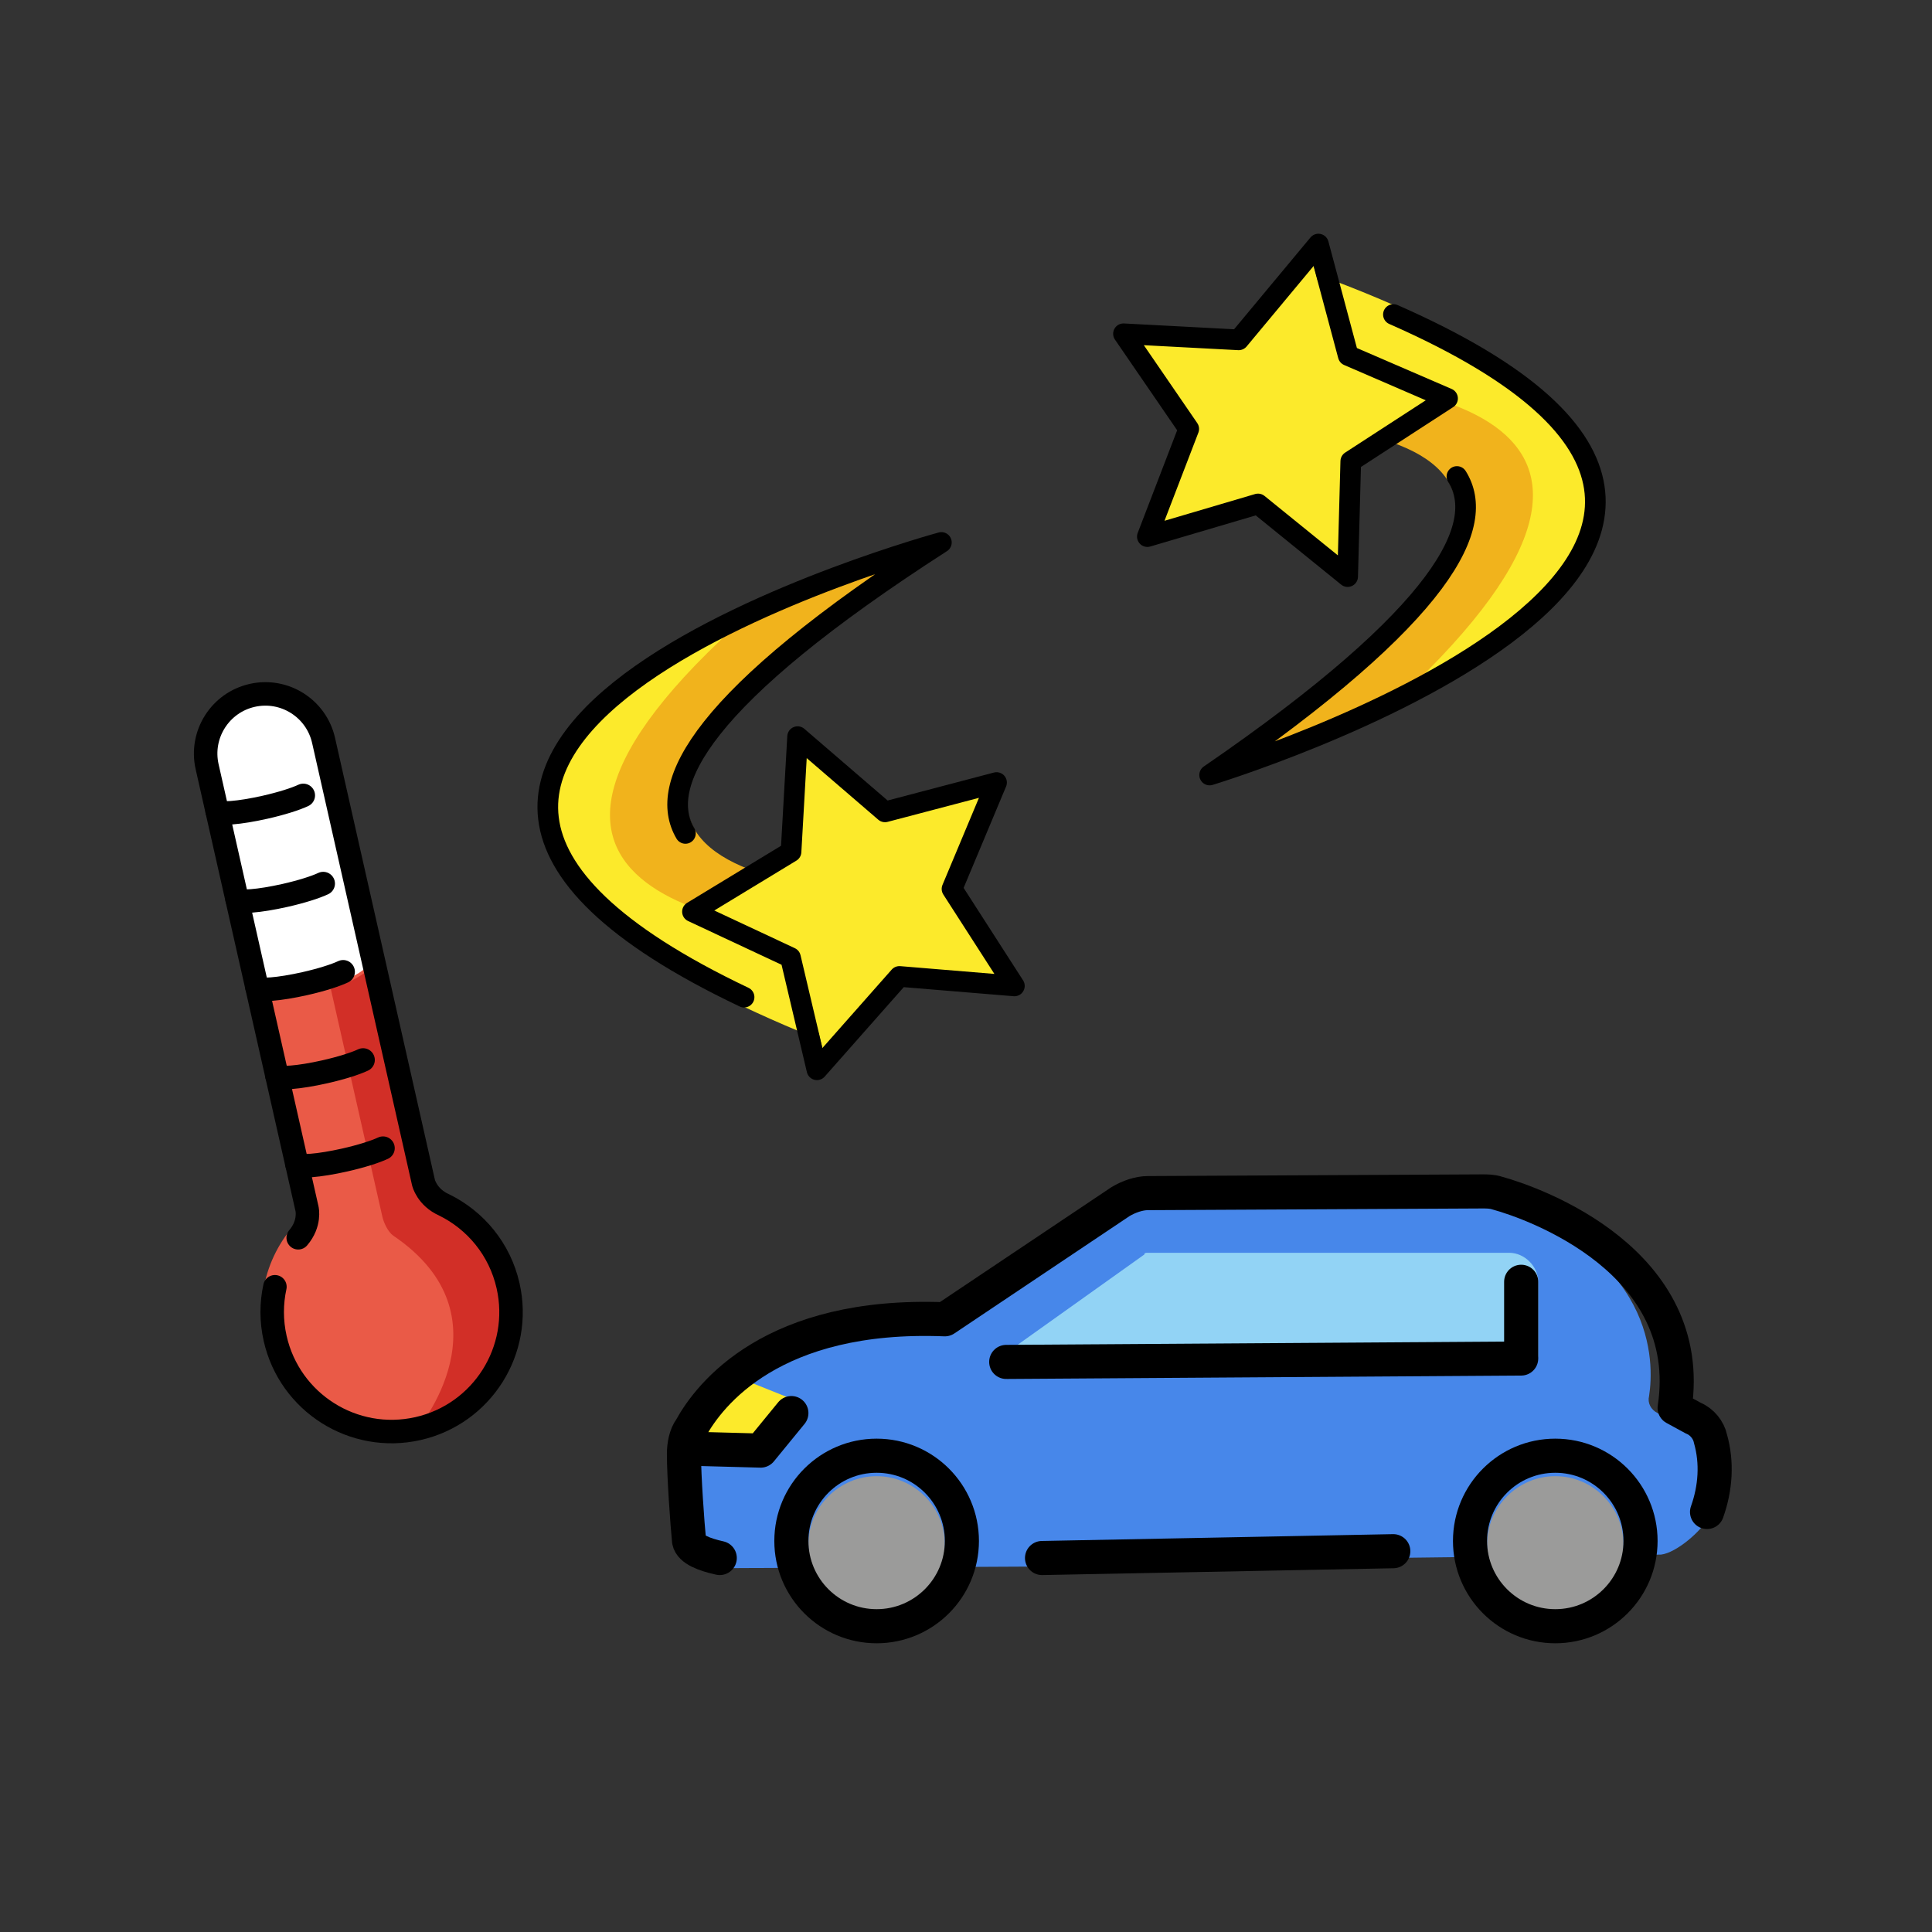 <?xml version="1.0" encoding="UTF-8" standalone="no"?>
<svg
   xmlns:dc="http://purl.org/dc/elements/1.1/"
   xmlns:cc="http://creativecommons.org/ns#"
   xmlns:rdf="http://www.w3.org/1999/02/22-rdf-syntax-ns#"
   xmlns:svg="http://www.w3.org/2000/svg"
   xmlns="http://www.w3.org/2000/svg"
   xmlns:sodipodi="http://sodipodi.sourceforge.net/DTD/sodipodi-0.dtd"
   xmlns:inkscape="http://www.inkscape.org/namespaces/inkscape"
   id="emoji"
   viewBox="0 0 72 72"
   version="1.1"
   sodipodi:docname="dizzyHot.svg"
   inkscape:version="1.0beta2 (2b71d25, 2019-12-03)"
   inkscape:export-filename="/Users/mike.xiao/Documents/GitHub/openmoji/color/svg/new/dizzyHot.png"
   inkscape:export-xdpi="824"
   inkscape:export-ydpi="824">
  <rect x="0" y="0" width="72" height="72" fill="#333333" stroke="none"/>
  <defs
     id="defs1153" />
  <sodipodi:namedview
     pagecolor="#ffffff"
     bordercolor="#666666"
     inkscape:document-rotation="0"
     borderopacity="1"
     objecttolerance="10"
     gridtolerance="10"
     guidetolerance="10"
     inkscape:pageopacity="0"
     inkscape:pageshadow="2"
     inkscape:window-width="1451"
     inkscape:window-height="912"
     id="namedview1151"
     showgrid="false"
     inkscape:zoom="7.6391927"
     inkscape:cx="38.228031"
     inkscape:cy="36"
     inkscape:window-x="0"
     inkscape:window-y="23"
     inkscape:window-maximized="0"
     inkscape:current-layer="emoji" />
  <g
     id="hair" />
  <g
     id="skin" />
  <g
     id="skin-shadow" />
  <g
     transform="matrix(1.109,0,0,1.109,-3.401,-0.806)"
     id="g1078">
    <g
       id="g49"
       transform="matrix(-0.702,0.091,0.091,0.702,88.446,9.401)">
      <g
         id="g1164"
         transform="matrix(0.472,0.132,-0.132,0.472,72.477,-7.081)">
        <g
           id="color">
          <path
             id="path1135"
             d="M 14.827,18.535 C 14.491,18.309 95.022,7.785 44.789,57.979 L 32.69,48.48 c 0,0 47.749,-18.573 -17.863,-29.945 z"
             stroke="none"
             fill="#fcea2b"
             inkscape:connector-curvature="0" />
          <path
             id="path1137"
             d="m 31.298,48.361 3.791,3.112 C 46.153,46.482 74.691,30.898 34.642,17.629 24.001,17.162 14,18.535 14,18.535 78.003,29.584 31.298,48.361 31.298,48.361 Z"
             stroke="none"
             fill="#f1b31c"
             inkscape:connector-curvature="0" />
          <polygon
             id="polygon1139"
             points="25.111,60.837 27,49.826 19,42.028 30.056,40.421 35,30.403 39.944,40.421 51,42.028 43,49.826 44.889,60.837 35,55.638 "
             stroke="none"
             fill="#fcea2b" />
        </g>
        <g
           id="line">
          <path
             id="path1145"
             d="m 48.665,34.784 c 0.72,-5.455 -6.508,-11.551 -33.837,-16.249 0,0 72.994,-9.998 34.807,33.068"
             stroke-width="2"
             stroke-miterlimit="10"
             stroke-linejoin="round"
             stroke-linecap="round"
             stroke="#000000"
             fill="none"
             inkscape:connector-curvature="0" />
          <polygon
             id="polygon1147"
             points="25.111,60.837 27,49.826 19,42.028 30.056,40.421 35,30.403 39.944,40.421 51,42.028 44,49.826 45.889,60.837 35,55.638 "
             stroke-width="2"
             stroke-miterlimit="10"
             stroke-linejoin="round"
             stroke-linecap="round"
             stroke="#000000"
             fill="none" />
        </g>
      </g>
      <g
         transform="matrix(-0.468,-0.146,0.146,-0.468,70.053,27.05)"
         id="g1164-8">
        <g
           id="color-8">
          <path
             inkscape:connector-curvature="0"
             fill="#fcea2b"
             stroke="none"
             d="M 14.827,18.535 C 14.491,18.309 95.022,7.785 44.789,57.979 L 32.69,48.48 c 0,0 47.749,-18.573 -17.863,-29.945 z"
             id="path1135-3" />
          <path
             inkscape:connector-curvature="0"
             fill="#f1b31c"
             stroke="none"
             d="m 31.298,48.361 3.791,3.112 C 46.153,46.482 74.691,30.898 34.642,17.629 24.001,17.162 14,18.535 14,18.535 78.003,29.584 31.298,48.361 31.298,48.361 Z"
             id="path1137-5" />
          <polygon
             fill="#fcea2b"
             stroke="none"
             points="39.944,40.421 51,42.028 43,49.826 44.889,60.837 35,55.638 25.111,60.837 27,49.826 19,42.028 30.056,40.421 35,30.403 "
             id="polygon1139-2" />
        </g>
        <g
           id="line-2">
          <path
             inkscape:connector-curvature="0"
             fill="none"
             stroke="#000000"
             stroke-linecap="round"
             stroke-linejoin="round"
             stroke-miterlimit="10"
             stroke-width="2"
             d="m 48.665,34.784 c 0.72,-5.455 -6.508,-11.551 -33.837,-16.249 0,0 72.994,-9.998 34.807,33.068"
             id="path1145-6" />
          <polygon
             fill="none"
             stroke="#000000"
             stroke-linecap="round"
             stroke-linejoin="round"
             stroke-miterlimit="10"
             stroke-width="2"
             points="39.944,40.421 51,42.028 44,49.826 45.889,60.837 35,55.638 25.111,60.837 27,49.826 19,42.028 30.056,40.421 35,30.403 "
             id="polygon1147-6" />
        </g>
      </g>
    </g>
    <g
       id="g98"
       transform="matrix(0.385,-0.087,0.087,0.385,-6.169,24.027)">
      <g
         id="color-9"
         transform="translate(7.708,6.5)">
        <path
           id="path51"
           d="m 35.971,3.452 v 0 c -3.001,0 -5.434,2.433 -5.434,5.434 v 23.106 H 41.405 V 8.886 C 41.405,5.885 38.972,3.452 35.971,3.452 Z"
           stroke="none"
           fill="#FFFFFF"
           inkscape:connector-curvature="0" />
        <path
           id="path53"
           d="M 41.527,28.931"
           stroke="none"
           fill="#EA5A47"
           inkscape:connector-curvature="0" />
        <path
           id="path55"
           d="M 41.066,47.498 C 44.592,49.327 47,53.004 47,57.243 c 0,6.061 -4.925,10.975 -11,10.975 -6.075,0 -11,-4.914 -11,-10.975 0,-4.254 2.426,-7.943 5.972,-9.764 V 28.579 c 0,0 8.873,1.56 10.075,-1.02 z"
           stroke="none"
           fill="#EA5A47"
           inkscape:connector-curvature="0" />
        <path
           id="path57"
           d="m 37.041,29.403 c 1.692,-0.15 2.282,-0.329 4.486,-1.241 l 0.024,18.828 c 7e-4,0.557 0.182,1.104 0.535,1.538 2.168,2.671 4.252,5.212 4.252,9.092 0,5.994 -4.99,10.037 -10.431,10.037 0,0 10.103,-7.61 1.692,-16.586 -0.355,-0.379 -0.551,-1.23 -0.551,-1.775 z"
           stroke="none"
           fill="#D22F27"
           inkscape:connector-curvature="0" />
      </g>
      <g
         id="hair-3" />
      <g
         id="skin-8" />
      <g
         id="skin-shadow-0" />
      <g
         id="line-24"
         transform="translate(7.708,6.5)">
        <path
           id="path63"
           d="m 38.387,35.913 c -0.722,0.16 -1.975,0.266 -3.4,0.266 -2.236,0 -4.049,-0.261 -4.049,-0.582"
           stroke-width="2"
           stroke-miterlimit="10"
           stroke-linejoin="round"
           stroke-linecap="round"
           stroke="#000000"
           fill="none"
           inkscape:connector-curvature="0" />
        <path
           id="path65"
           d="m 38.387,43.611 c -0.722,0.16 -1.975,0.266 -3.4,0.266 -2.236,0 -4.049,-0.261 -4.049,-0.582"
           stroke-width="2"
           stroke-miterlimit="10"
           stroke-linejoin="round"
           stroke-linecap="round"
           stroke="#000000"
           fill="none"
           inkscape:connector-curvature="0" />
        <path
           id="path67"
           d="m 38.387,28.216 c -0.722,0.16 -1.975,0.266 -3.4,0.266 -2.236,0 -4.049,-0.261 -4.049,-0.582"
           stroke-width="2"
           stroke-miterlimit="10"
           stroke-linejoin="round"
           stroke-linecap="round"
           stroke="#000000"
           fill="none"
           inkscape:connector-curvature="0" />
        <path
           id="path69"
           d="m 38.387,20.518 c -0.722,0.16 -1.975,0.266 -3.4,0.266 -2.236,0 -4.049,-0.261 -4.049,-0.582"
           stroke-width="2"
           stroke-miterlimit="10"
           stroke-linejoin="round"
           stroke-linecap="round"
           stroke="#000000"
           fill="none"
           inkscape:connector-curvature="0" />
        <path
           id="path71"
           d="m 29.663,49.462 c 1.293,-0.963 1.276,-2.236 1.276,-2.236 V 8.639 c 0,-2.807 2.276,-5.082 5.082,-5.082 2.807,0 5.082,2.276 5.082,5.082 v 38.587 c 0,0 0.005,1.286 1.299,2.249 2.31,1.863 3.788,4.717 3.788,7.916 0,5.614 -4.551,10.165 -10.165,10.165 -5.614,0 -10.165,-4.551 -10.165,-10.165 0,-1.536 0.341,-2.991 0.95,-4.297"
           stroke-width="2"
           stroke-miterlimit="10"
           stroke-linejoin="round"
           stroke-linecap="round"
           stroke="#000000"
           fill="none"
           inkscape:connector-curvature="0" />
        <path
           id="path73"
           d="m 38.387,12.821 c -0.722,0.16 -1.975,0.266 -3.4,0.266 -2.236,0 -4.049,-0.261 -4.049,-0.582"
           stroke-width="2"
           stroke-miterlimit="10"
           stroke-linejoin="round"
           stroke-linecap="round"
           stroke="#000000"
           fill="none"
           inkscape:connector-curvature="0" />
      </g>
    </g>
    <g
       id="g153"
       transform="matrix(0.573,0,0,0.573,20.459,28.862)">
      <g
         id="color-3"
         transform="translate(3.758,-8.93)">
        <path
           id="path100"
           d="m 64.2,43.3 -1.1,-0.6 c -0.4,-0.2 -0.6,-0.6 -0.5,-1 0.3,-1.9 0.5,-8.5 -9.7,-11.5 -0.2,-0.1 -0.4,-0.1 -0.6,-0.1 l -19.6,0.1 c -0.4,0 -0.8,0.1 -1.1,0.3 l -10.3,6.9 c -0.2,0.1 -0.4,0.2 -0.6,0.2 -1.9,-0.1 -3.7,0.1 -5.6,0.4 -5.4,1.1 -7.6,4 -8.4,5.5 -0.2,0.3 -0.2,0.7 -0.2,1 0.1,2.4 -1.5,5.1 0.9,7.3 L 26.8,51.7 47.2,51.2 63.3,51 c 0.9,-0.1 2.4,-1.4 2.8,-2.2 C 67.8,46.1 64.4,43.4 64.2,43.3 Z"
           stroke="none"
           fill="#ea5a47"
           inkscape:connector-curvature="0"
           style="fill:#4787ea;fill-opacity:1" />
        <path
           id="path102"
           d="m 17.3,46.4 c -2.2,0 -4,1.8 -4,4 0,2.2 1.8,4 4,4 2.2,0 4,-1.8 4,-4 0,-2.2 -1.8,-4 -4,-4 z"
           stroke="none"
           fill="#9b9b9a"
           inkscape:connector-curvature="0" />
        <path
           id="path104"
           d="m 57.1,46.4 c -2.2,0 -4,1.8 -4,4 0,2.2 1.8,4 4,4 2.2,0 4,-1.8 4,-4 0,-2.2 -1.8,-4 -4,-4 z"
           stroke="none"
           fill="#9b9b9a"
           inkscape:connector-curvature="0" />
        <path
           id="path106"
           d="M 56.1,39.3 V 35 c 0,-0.9 -0.8,-1.7 -1.7,-1.7 v 0 H 33.2 c -0.1,0 -0.2,0 -0.2,0.1 l -8,5.7 c -0.2,0.1 -0.2,0.4 -0.1,0.6 0.1,0.1 0.2,0.2 0.3,0.2 5.6,0 27.2,-0.2 30.4,-0.1 0.3,0 0.5,-0.2 0.5,-0.5 0,0.1 0,0.1 0,0 z"
           stroke="none"
           fill="#92d3f5"
           inkscape:connector-curvature="0" />
        <polygon
           id="polygon108"
           points="8.9,40.5 12.9,42.1 10.8,45 5.8,45.1 "
           stroke="none"
           fill="#fcea2b" />
      </g>
      <g
         id="hair-9" />
      <g
         id="skin-0" />
      <g
         id="skin-shadow-5" />
      <g
         id="line-22"
         transform="translate(3.758,-9.13)">
        <path
           id="path114"
           d="M 8.1,51.4"
           stroke-width="2"
           stroke-linejoin="round"
           stroke-linecap="round"
           stroke="#000000"
           fill="none"
           inkscape:connector-curvature="0" />
        <line
           id="line116"
           stroke-width="2"
           stroke-linejoin="round"
           stroke-linecap="round"
           stroke="#000000"
           fill="none"
           y2="51.4"
           y1="51"
           x2="27"
           x1="47.6" />
        <path
           id="path118"
           d="M 8.1,51.4 C 7.2,51.2 6.4,50.9 6.3,50.4 6.2,49.4 6,46.6 6,45.3 6,44.8 6.1,44.2 6.4,43.8 7.5,41.8 11.2,37 21.3,37.4 L 31.6,30.5 C 32.1,30.2 32.7,30 33.2,30 l 19.6,-0.1 c 0.3,0 0.6,0 0.9,0.1 2.2,0.6 11.7,4 10.4,12.6 l 1.1,0.6 c 0.5,0.2 0.9,0.7 1,1.2 0.4,1.4 0.3,2.9 -0.2,4.3"
           stroke-width="2"
           stroke-linejoin="round"
           stroke-linecap="round"
           stroke="#000000"
           fill="none"
           inkscape:connector-curvature="0" />
        <polyline
           id="polyline120"
           points="24.9,39.9 55.1,39.7 55.1,35.2"
           stroke-width="2"
           stroke-linejoin="round"
           stroke-linecap="round"
           stroke="#000000"
           fill="none" />
        <circle
           id="circle122"
           stroke-width="2"
           stroke-linejoin="round"
           stroke-linecap="round"
           stroke="#000000"
           fill="none"
           r="5"
           cy="50.4"
           cx="17.3" />
        <circle
           id="circle124"
           stroke-width="2"
           stroke-linejoin="round"
           stroke-linecap="round"
           stroke="#000000"
           fill="none"
           r="5"
           cy="50.4"
           cx="57.1" />
        <polyline
           id="polyline126"
           points="12.3,42.9 10.5,45.1 6.8,45"
           stroke-width="2"
           stroke-linejoin="round"
           stroke-linecap="round"
           stroke="#000000"
           fill="none" />
      </g>
    </g>
  </g>
</svg>
